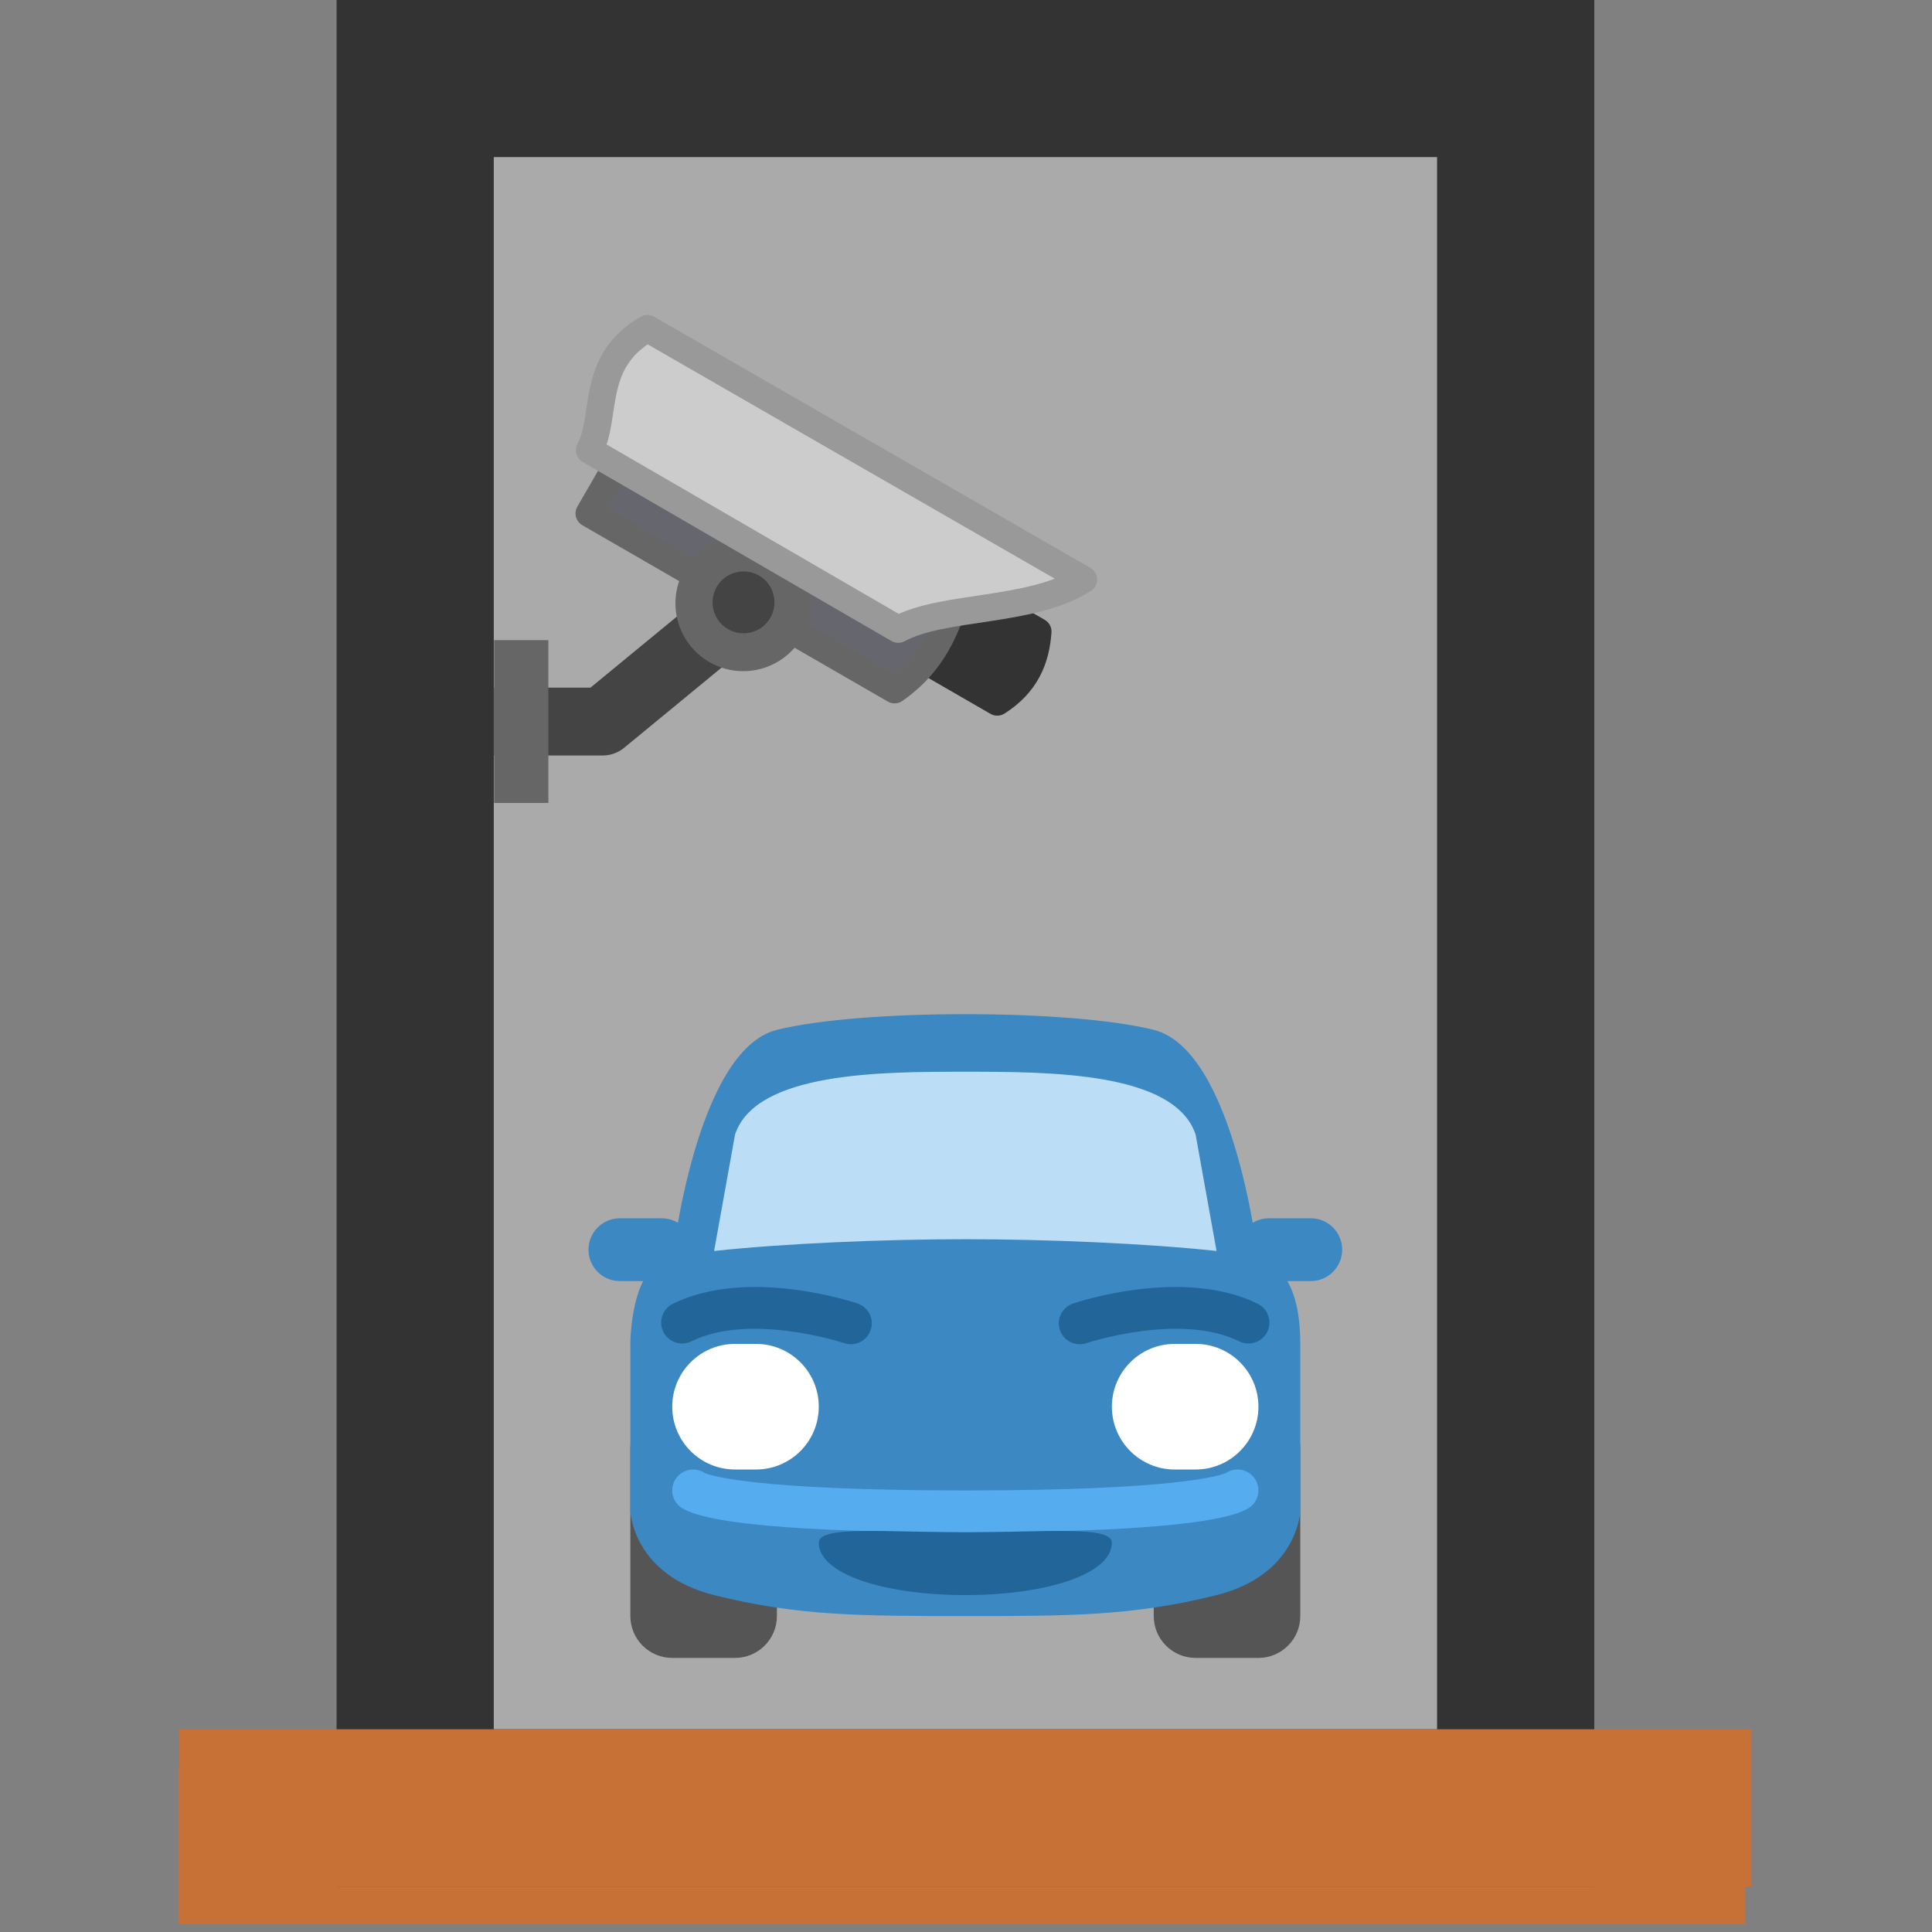 <svg version="1.1" viewBox="0 0 128 128" xml:space="preserve" xmlns="http://www.w3.org/2000/svg"><rect x="0" y="0" width="128" height="128" fill="#808080" stroke="none"/><g transform="matrix(1.736 0 0 1.736 -44.778 -47.227)"><g transform="matrix(6,0,0,6,16,-6215.2)"><path transform="matrix(.13 0 0 .13 -.575 1038)" d="m25.706 108.77h76.664" fill="none" stroke="#c87137" stroke-width="7.667" style="mix-blend-mode:color-burn"/><rect x="4.273" y="1040.9" width="7" height="11" fill="#aaa" stroke="#333"/><path d="m2.773 1051.9h10" fill="none" stroke="#c87137"/></g></g><style type="text/css">
	.st0{fill:#77B3D4;}
	.st1{opacity:0.2;}
	.st2{fill:#231F20;}
	.st3{fill:#FFFFFF;}
</style><g transform="matrix(.287 0 0 .287 30.258 10.086)"><g transform="matrix(1.503 0 0 1.503 20.389 175.59)"><path d="m116 108c0 3.55-2.881 6.431-6.431 6.431h-9.646c-3.55 0-6.431-2.881-6.431-6.431v-25.724c0-3.55 2.881-6.431 6.431-6.431h9.646c3.55 0 6.431 2.881 6.431 6.431z" fill="#555"/><path d="m35.614 108c0 3.55-2.881 6.431-6.431 6.431h-9.646c-3.55 0-6.431-2.881-6.431-6.431v-25.724c0-3.55 2.881-6.431 6.431-6.431h9.646c3.55 0 6.431 2.881 6.431 6.431z" fill="#555"/><path d="m93.492 17.967c12.479 3.119 16.077 35.37 16.077 35.37s6.431 0 6.431 12.862v25.724s-0.383 9.743-12.862 12.862c-12.862 3.215-22.508 3.215-38.585 3.215s-25.724 0-38.585-3.215c-12.476-3.119-12.862-12.862-12.862-12.862v-25.724s0-12.862 6.431-12.862c0 0 3.601-32.251 16.077-35.37 12.862-3.215 45.016-3.215 57.878 0z" fill="#3b88c3"/><path d="m64.553 50.122c12.556 0 27.727 0.643 38.585 1.807l-3.216-17.884c-3.215-9.646-22.508-9.646-35.37-9.646s-32.154 0-35.37 9.646l-3.215 17.884c10.859-1.164 26.029-1.807 38.585-1.807" fill="#bbddf5"/><path d="m17.929 56.553h-6.431c-2.666 0-4.823-2.158-4.823-4.823s2.158-4.823 4.823-4.823h6.431c2.666 0 4.823 2.158 4.823 4.823s-2.158 4.823-4.823 4.823z" fill="#3b88c3"/><path d="m111.18 56.553h6.431c2.662 0 4.823-2.158 4.823-4.823s-2.161-4.823-4.823-4.823h-6.431c-2.662 0-4.823 2.158-4.823 4.823s2.161 4.823 4.823 4.823z" fill="#3b88c3"/><path d="m42.045 75.846c0 5.328-4.318 9.646-9.646 9.646h-3.215c-5.328 0-9.646-4.318-9.646-9.646s4.318-9.646 9.646-9.646h3.215c5.328 0 9.646 4.318 9.646 9.646" fill="#fff"/><path d="m109.57 75.846c0 5.328-4.322 9.646-9.646 9.646h-3.215c-5.325 0-9.646-4.318-9.646-9.646s4.322-9.646 9.646-9.646h3.215c5.325 0 9.646 4.318 9.646 9.646" fill="#fff"/><path d="m22.475 65.808c9.053-4.478 23.328 0.232 23.472 0.278 1.682 0.566 3.506-0.337 4.073-2.019s-0.327-3.497-2.016-4.071c-0.685-0.236-16.923-5.615-28.378 0.046-1.592 0.789-2.243 2.715-1.459 4.308 0.294 0.59 0.744 1.053 1.273 1.359 0.899 0.519 2.033 0.595 3.035 0.1z" fill="#269"/><path d="m110.93 64.351c0.787-1.594 0.136-3.52-1.459-4.308-11.453-5.663-27.693-0.281-28.378-0.046-1.674 0.573-2.582 2.389-2.013 4.069 0.563 1.683 2.388 2.587 4.07 2.02 0.144-0.046 14.419-4.756 23.472-0.278 0.999 0.496 2.136 0.419 3.035-0.1 0.529-0.305 0.978-0.769 1.273-1.359z" fill="#269"/><path d="m20.479 90.981c-1.257-1.257-1.257-3.289 0-4.547 1.106-1.109 2.82-1.241 4.074-0.392 0.746 0.322 7.347 2.666 40 2.666s39.254-2.344 40-2.666c1.257-0.849 2.965-0.717 4.074 0.392 1.257 1.257 1.257 3.289 0 4.547-3.434 3.434-25.865 4.158-44.074 4.158s-40.64-0.723-44.074-4.158z" fill="#55acee"/><path d="m64.553 104.78c-12.431 0-22.508-3.215-22.508-8.039 0-2.662 10.077-1.608 22.508-1.608s22.508-1.055 22.508 1.608c0 4.823-10.077 8.039-22.508 8.039z" fill="#269"/></g><g transform="matrix(-1.566 0 0 1.566 158.97 31.201)"><path d="M 61.802,49.027 80,64 h 16" fill="none" stroke="#444" stroke-linejoin="round" stroke-width="10"/><g transform="rotate(15,95.703,48.155)"><path d="m37.615 69.9-8.485-8.485-9.907 9.907c1.32 3.825 3.661 6.974 8.485 8.485z" fill="#333" stroke="#333" stroke-linejoin="round" stroke-width="4"/><path d="m78.627 37.373-14.142-14.142-36.77 36.77c3.204 5.843 6.702 11.467 14.142 14.142z" fill="#66666f" stroke="#666" stroke-linejoin="round" stroke-width="4"/><circle transform="rotate(-45)" cx="2.859" cy="82.134" r="10" fill="#666" fill-rule="evenodd"/><path d="m10.745 65.657 52.528-52.392c9.521 2.551 8.98 10.978 12.888 15.119l-37.132 37.273c-7.326-1.758-19.49 2.74-28.284 0z" fill="#ccc" stroke="#999" stroke-linejoin="round" stroke-width="4"/><circle cx="60.03" cy="55.927" r="4.562" fill="#444" fill-rule="evenodd"/></g><rect x="88" y="52" width="8" height="24" fill="#666" fill-rule="evenodd"/></g></g></svg>
